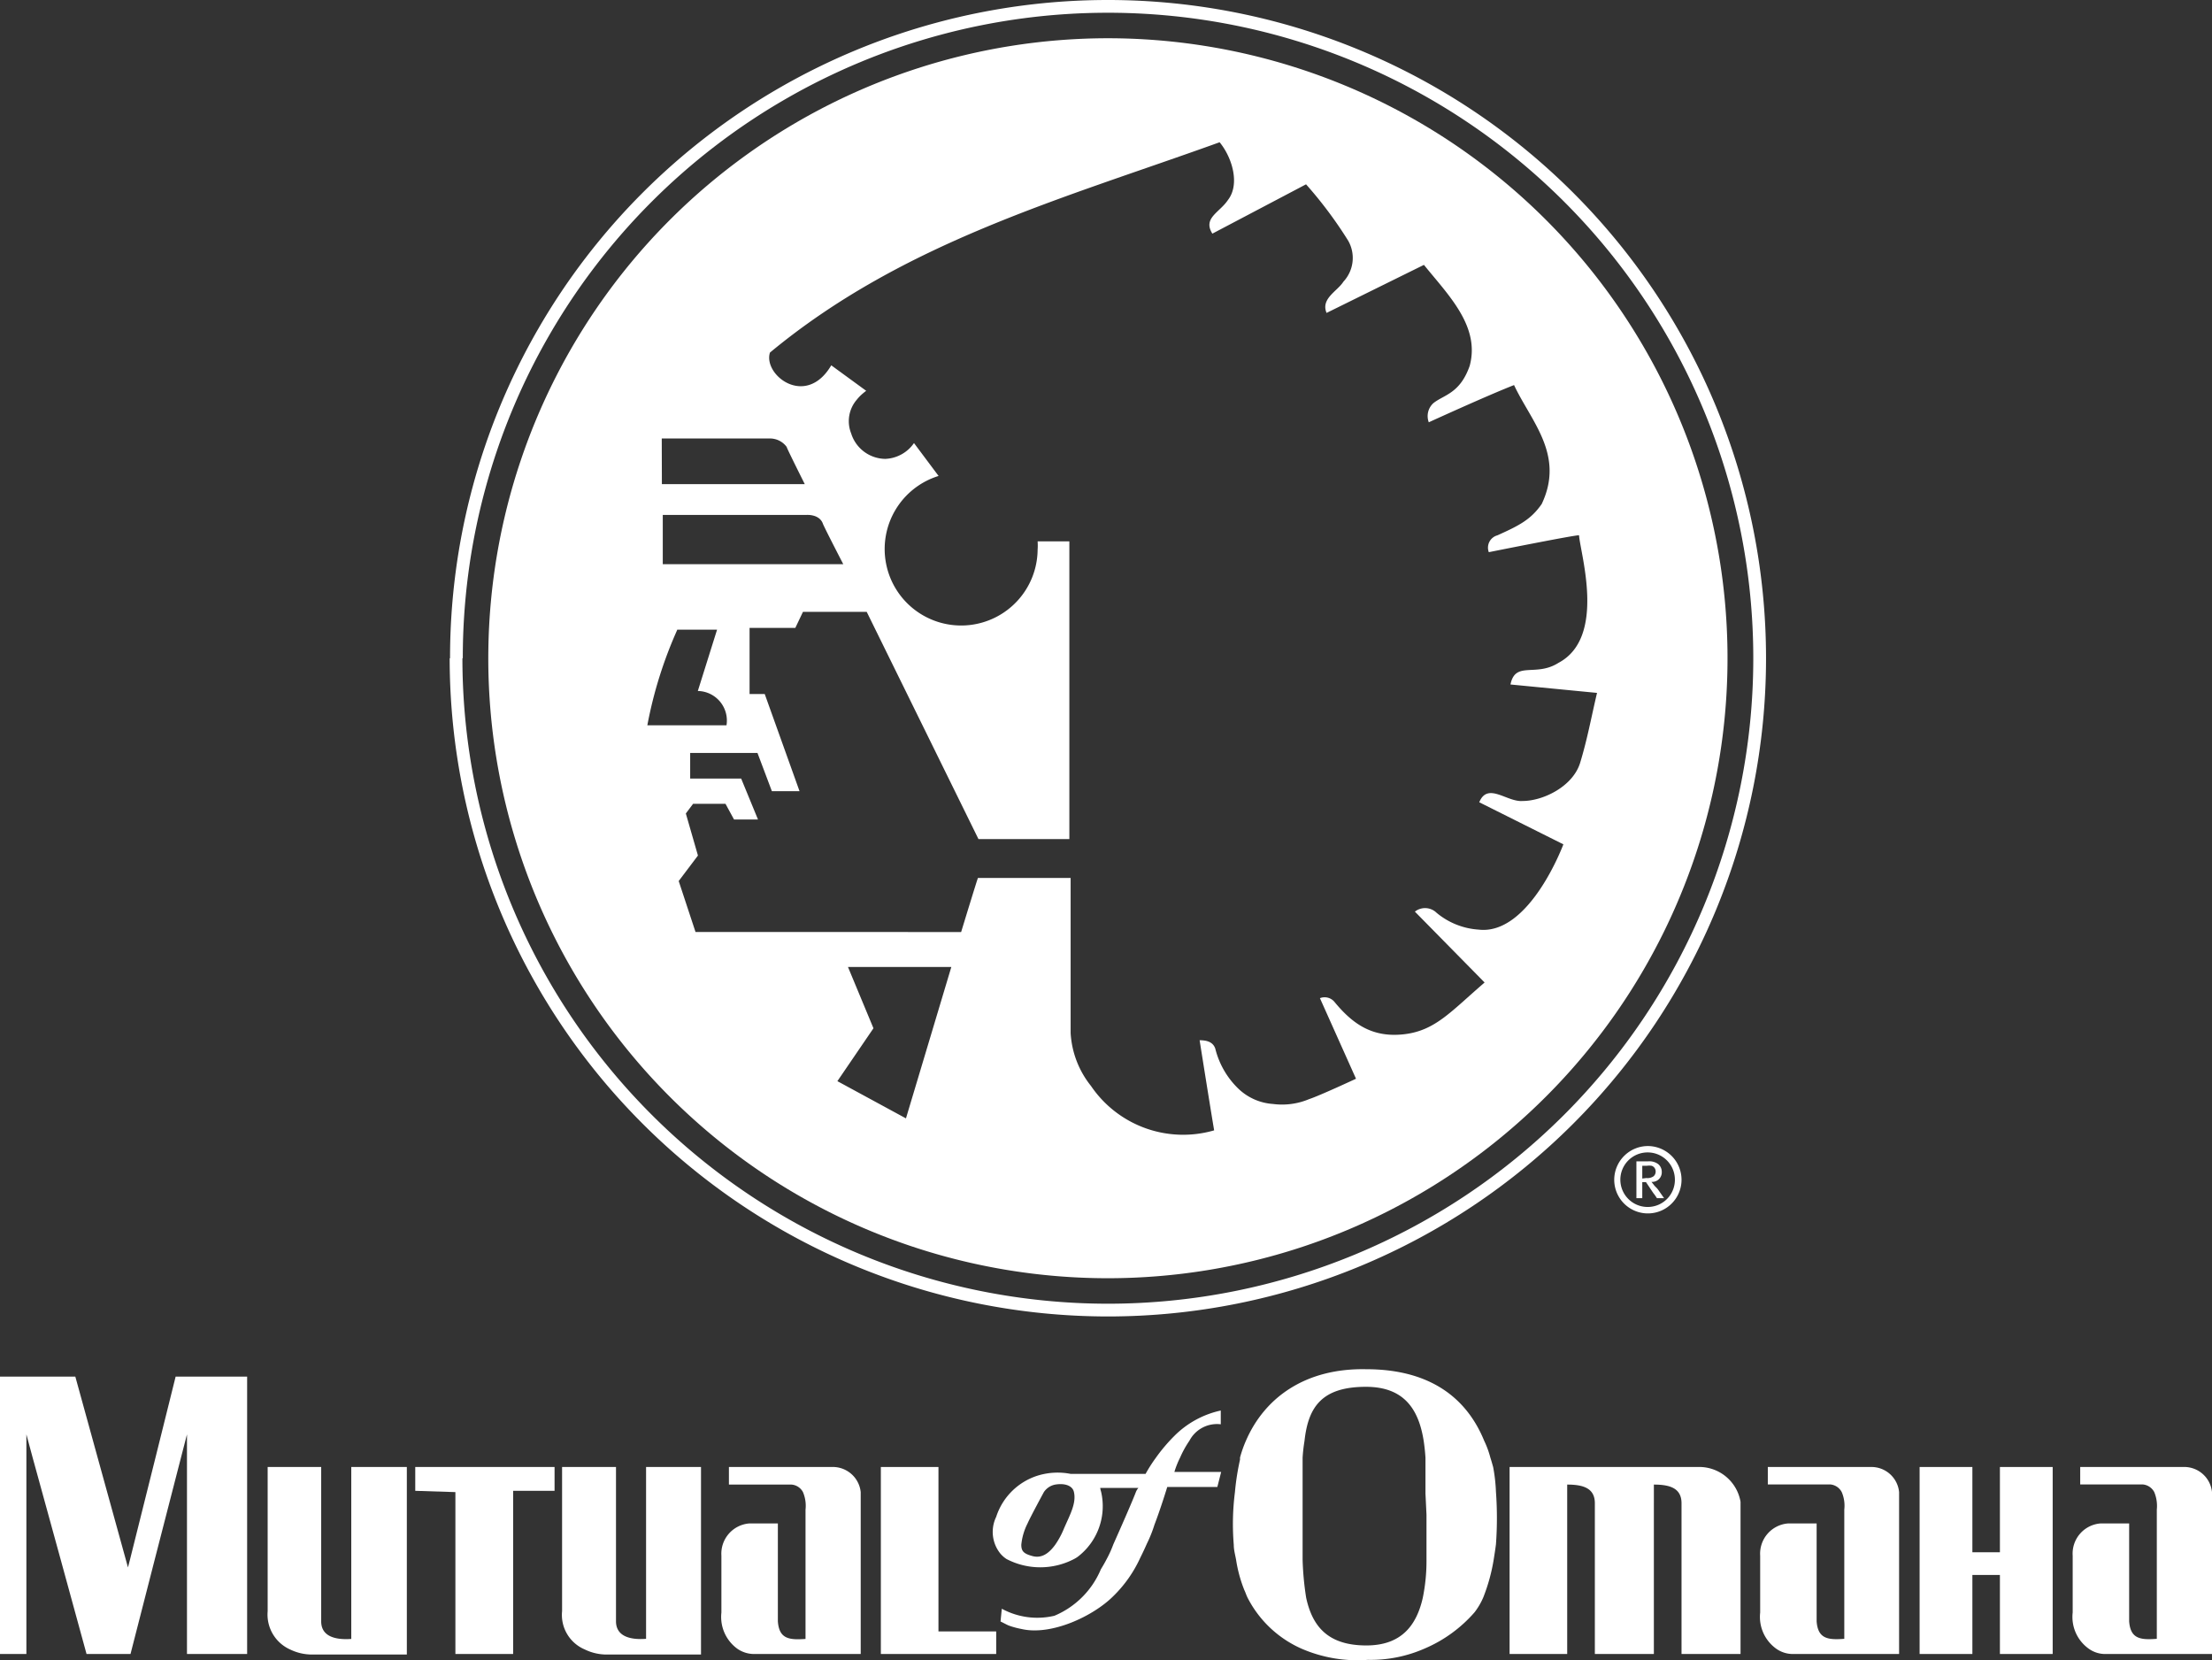<svg xmlns="http://www.w3.org/2000/svg" viewBox="0 0 173.55 130.26"><rect x="0" y="0" width="173.55" height="130.26" fill="#333333" stroke="none"/><title>mutual-centerwhite</title><path d="M35.81,51.64A51.11,51.11,0,0,1,86.92.5h0a51.14,51.14,0,0,1,0,102.28m0,0A51.16,51.16,0,0,1,35.78,51.64" fill="none" stroke="#fff" stroke-miterlimit="3.86"/><path d="M130.74,90.35a2.66,2.66,0,0,0-1.45-.44,2.65,2.65,0,0,0-2.64,2.64,2.64,2.64,0,1,0,4.09-2.2Zm-1.46,4.34a2.14,2.14,0,1,1,2.13-2.13A2.13,2.13,0,0,1,129.28,94.69Z" fill="#fff"/><path d="M129.79,93l-.22-.28a.75.75,0,0,0,.81-.79.78.78,0,0,0-.29-.61,1.17,1.17,0,0,0-.78-.21h-.92V94h.46V92.74h.29l.57.85A4.07,4.07,0,0,1,130,94h.56l-.47-.67C130,93.2,129.85,93.08,129.79,93Zm-.94-.54v-1h.34a1.35,1.35,0,0,1,.4,0,.46.46,0,0,1,.31.43.49.49,0,0,1-.16.39.83.83,0,0,1-.57.14Z" fill="#fff"/><path d="M86.92,3A48.65,48.65,0,0,0,57.48,90.35h0a48.59,48.59,0,0,0,58.87,0h0A48.64,48.64,0,0,0,86.92,3Zm-35,31.4h8.48a1.63,1.63,0,0,1,1.32.66c0,.09,1.42,2.92,1.42,2.92H51.93Zm11.32,6s1-.1,1.31.65c0,.1,1.61,3.21,1.61,3.21H52V40.4Zm-10.09,9h3.11l-1.51,4.81A2.32,2.32,0,0,1,57,56.9H50.79A33.29,33.29,0,0,1,53.16,49.36ZM71.08,87.74,65.7,84.82l2.83-4.15-2-4.81h8.11Zm48.38-24.9c-1.23.1-2.74-1.51-3.4.1l6.6,3.3S120,73.41,116,72.93a5.73,5.73,0,0,1-3.29-1.32,1.29,1.29,0,0,0-1.7-.09l5.47,5.56c-2.64,2.27-3.87,3.78-6.32,4.06s-4-.76-5.47-2.55a1,1,0,0,0-1.13-.28l2.83,6.32s-2.83,1.32-3.68,1.6a5.48,5.48,0,0,1-2.83.38,4.34,4.34,0,0,1-2.74-1.22,6.56,6.56,0,0,1-1.79-3.12c-.19-.57-.75-.66-1.23-.66,0,0,.76,4.81,1.14,7.07A8.74,8.74,0,0,1,85.6,85.2,7.3,7.3,0,0,1,84,81.05V68.88H76.73c0-.09-1.32,4.24-1.32,4.24H54.57l-1.32-4,1.51-2-.95-3.3.57-.76h2.54l.67,1.23h1.88l-1.32-3.21h-4V59.07h5.28l1.13,3h2.17L60,54.45H58.81V49.26H62.4L63,48h5l8.77,17.83H83.9V42.47H81.41a4.87,4.87,0,0,1,0,.66,6,6,0,1,1-7.77-5.79l-1.93-2.58A2.87,2.87,0,0,1,69.46,36,2.84,2.84,0,0,1,66.78,34a2.58,2.58,0,0,1,.44-2.64,3.6,3.6,0,0,1,.33-.36,4.94,4.94,0,0,1,.41-.34l-2.74-2c-2,3.39-5.37.75-4.81-1,10.47-8.68,23-12.07,35.28-16.5,1,1.22,1.6,3.3.66,4.52-.66,1-2,1.42-1.23,2.65l7.35-3.87a32.65,32.65,0,0,1,3.31,4.43,2.73,2.73,0,0,1-.38,3.21c-.47.75-1.79,1.32-1.32,2.45l7.64-3.77c1.89,2.35,4.43,4.81,3.59,7.92-.76,2.17-2,2.26-2.84,2.92a1.37,1.37,0,0,0-.37,1.51s4.52-2.07,6.69-2.92c1.32,2.83,4,5.47,2.17,9.33-.85,1.23-1.79,1.7-3.48,2.46a1,1,0,0,0-.67,1.32s7.08-1.42,7.08-1.32c.09,1.41,2.16,8-1.61,10-1.79,1.14-3.39-.18-3.77,1.7l6.79.66c-.47,2-.75,3.59-1.32,5.47S121.06,62.84,119.46,62.84Z" fill="#fff"/><polygon points="73.63 115.09 69.11 115.09 69.11 129.76 78.16 129.76 78.16 127.99 73.63 127.99 73.63 115.09" fill="#fff"/><path d="M27.56,128.58c-1.28.09-2.36-.21-2.36-1.38V115.09H21v11.32a3,3,0,0,0,1.77,3,3.9,3.9,0,0,0,1.57.39h7.58V115.09H27.56Z" fill="#fff"/><polygon points="32.58 116.96 35.73 117.06 35.73 129.76 40.26 129.76 40.26 116.96 43.51 116.96 43.51 115.09 32.58 115.09 32.58 116.96" fill="#fff"/><polygon points="156.91 117.06 156.91 121.19 156.91 121.78 154.75 121.78 154.75 121.19 154.75 117.06 154.75 115.09 150.61 115.09 150.61 117.06 150.61 121.19 150.61 122.35 150.61 125.33 150.61 129.37 150.61 129.76 154.75 129.76 154.75 129.37 154.75 125.33 154.75 123.56 156.91 123.56 156.91 125.33 156.91 129.37 156.91 129.76 161.05 129.76 161.05 129.37 161.05 125.33 161.05 122.35 161.05 121.19 161.05 117.06 161.05 115.09 156.91 115.09 156.91 117.06" fill="#fff"/><path d="M146.77,115.09H138.7v1.37h4.92a1.12,1.12,0,0,1,.88.6,2.71,2.71,0,0,1,.2,1.37v10.14c-1.28.1-2.07,0-2.17-1.37v-7.68h-2.26a2.38,2.38,0,0,0-2.17,2.53v4.46a3.07,3.07,0,0,0,1.28,2.85,2.26,2.26,0,0,0,1.38.4H149v-12.7A2.18,2.18,0,0,0,146.77,115.09Z" fill="#fff"/><path d="M92.59,114.35h0a7.86,7.86,0,0,1,.73-1.32,2.44,2.44,0,0,1,2.46-1.29v-1.08a7.34,7.34,0,0,0-3.65,2,13.3,13.3,0,0,0-1.46,1.73h0a11.89,11.89,0,0,0-.79,1.24H84a5.31,5.31,0,0,0-2.46.1A5,5,0,0,0,78.16,119a2.71,2.71,0,0,0,.3,2.85,2.24,2.24,0,0,0,.51.46h0a5.73,5.73,0,0,0,5.3,0h0a2.61,2.61,0,0,0,.28-.17,5,5,0,0,0,1.84-5.11,1.84,1.84,0,0,1-.07-.3h3a1.08,1.08,0,0,0-.19.3c-.3.78-1.08,2.56-1.78,4.13a8.81,8.81,0,0,1-.52,1.15h0c-.16.31-.32.58-.46.81a6.8,6.8,0,0,1-3.64,3.64,5.83,5.83,0,0,1-4.13-.55l-.1,1c.35.17.5.26.65.32a6.47,6.47,0,0,0,1,.27c2.33.54,5.61-1,7.18-2.56a10,10,0,0,0,2.12-3h0c.17-.34.35-.72.54-1.15a10.09,10.09,0,0,0,.59-1.48c.49-1.27,1-2.95,1-2.95h3.93l.3-1.18H92.14A7,7,0,0,1,92.59,114.35Zm-9.11,5.56a6.48,6.48,0,0,1-.69,1.28c-.5.69-1.07,1.08-1.78.89s-.88-.4-.88-.89a4.69,4.69,0,0,1,.49-1.67c.21-.49,1.28-2.46,1.28-2.46a1.38,1.38,0,0,1,.89-.59c.78-.13,1.37.1,1.47.59C84.46,117.94,83.94,118.85,83.48,119.91Z" fill="#fff"/><path d="M133.44,115.09h-15v14.67h4.52V116.47c1.28,0,2.17.29,2.17,1.47v11.82h4.63V116.47c1.28,0,2.17.29,2.17,1.47v11.82h4.63V117.82A3.29,3.29,0,0,0,133.44,115.09Z" fill="#fff"/><path d="M117.15,115.09c-.07-.24-.14-.5-.22-.74h0a7.16,7.16,0,0,0-.48-1.31c-1.57-3.84-4.82-5.62-9.25-5.62-4.82-.1-8,2.26-9.45,5.62a9.28,9.28,0,0,0-.46,1.31h0l0,.16a19.6,19.6,0,0,0-.4,2.56,19.81,19.81,0,0,0-.09,4.13c0,.4.11.78.18,1.16h0a10.7,10.7,0,0,0,.65,2.39c.09.18.15.39.25.59a8.71,8.71,0,0,0,4.23,4,11,11,0,0,0,5.22.88,10.52,10.52,0,0,0,4.43-.88,10.81,10.81,0,0,0,3.93-2.85,5.33,5.33,0,0,0,.69-1.18,14.24,14.24,0,0,0,.82-3h0c.06-.38.12-.76.17-1.15a28.46,28.46,0,0,0,0-4.13A13.17,13.17,0,0,0,117.15,115.09Zm-5.23,3.74v3.52h0a14.35,14.35,0,0,1-.29,3c-.49,2.16-1.67,3.74-4.43,3.74-3,0-4.23-1.48-4.72-3.74a23.09,23.09,0,0,1-.28-3h0c0-.37,0-.75,0-1.15v-4.13c0-1,0-1.87,0-2.71h0a13,13,0,0,1,.15-1.32c.29-2.67,1.37-4.24,4.82-4.24,3,0,4.14,1.77,4.53,4.24.06.4.11.85.14,1.32h0c0,.86,0,1.81,0,2.81Z" fill="#fff"/><path d="M171.28,115.09h-8.07v1.37h4.92a1.13,1.13,0,0,1,.89.6,2.84,2.84,0,0,1,.2,1.37v10.14c-1.29.1-2.07,0-2.17-1.37v-7.68h-2.27a2.37,2.37,0,0,0-2.16,2.53v4.45a3.06,3.06,0,0,0,1.28,2.86,2.22,2.22,0,0,0,1.38.4h8.27v-12.7A2.19,2.19,0,0,0,171.28,115.09Z" fill="#fff"/><path d="M65.26,115.09H57.19v1.38h4.92a1.12,1.12,0,0,1,.89.59,2.76,2.76,0,0,1,.2,1.38v3.91h0v6.23c-1.29.09-2.07,0-2.17-1.38v-4.85h0v-2.83H58.77a2.38,2.38,0,0,0-2.17,2.53v4.46a3.08,3.08,0,0,0,1.28,2.86,2.32,2.32,0,0,0,1.38.39h8.27v-7.41h0v-5.29A2.2,2.2,0,0,0,65.26,115.09Z" fill="#fff"/><path d="M50.69,122.35v6.22c-1.28.1-2.36-.21-2.36-1.38v-4.84h0v-7.26H44.1v7.26h0v4.05a2.94,2.94,0,0,0,1.77,3,3.92,3.92,0,0,0,1.57.4H55V115.09H50.69Z" fill="#fff"/><polygon points="19.39 108 13.78 108 12.2 114.35 10.2 122.35 10.2 122.35 10.04 122.97 9.87 122.35 7.66 114.35 5.91 108 0 108 0 114.35 0 122.35 0 129.76 2.07 129.76 2.07 122.35 2.07 114.35 2.07 112.53 2.56 114.35 4.76 122.35 4.76 122.35 6.79 129.76 10.24 129.76 12.14 122.35 12.14 122.35 14.2 114.35 14.2 114.35 14.67 112.53 14.67 114.35 14.67 114.35 14.67 122.35 14.67 129.76 19.39 129.76 19.39 122.35 19.39 114.35 19.39 114.35 19.39 108" fill="#fff"/></svg>